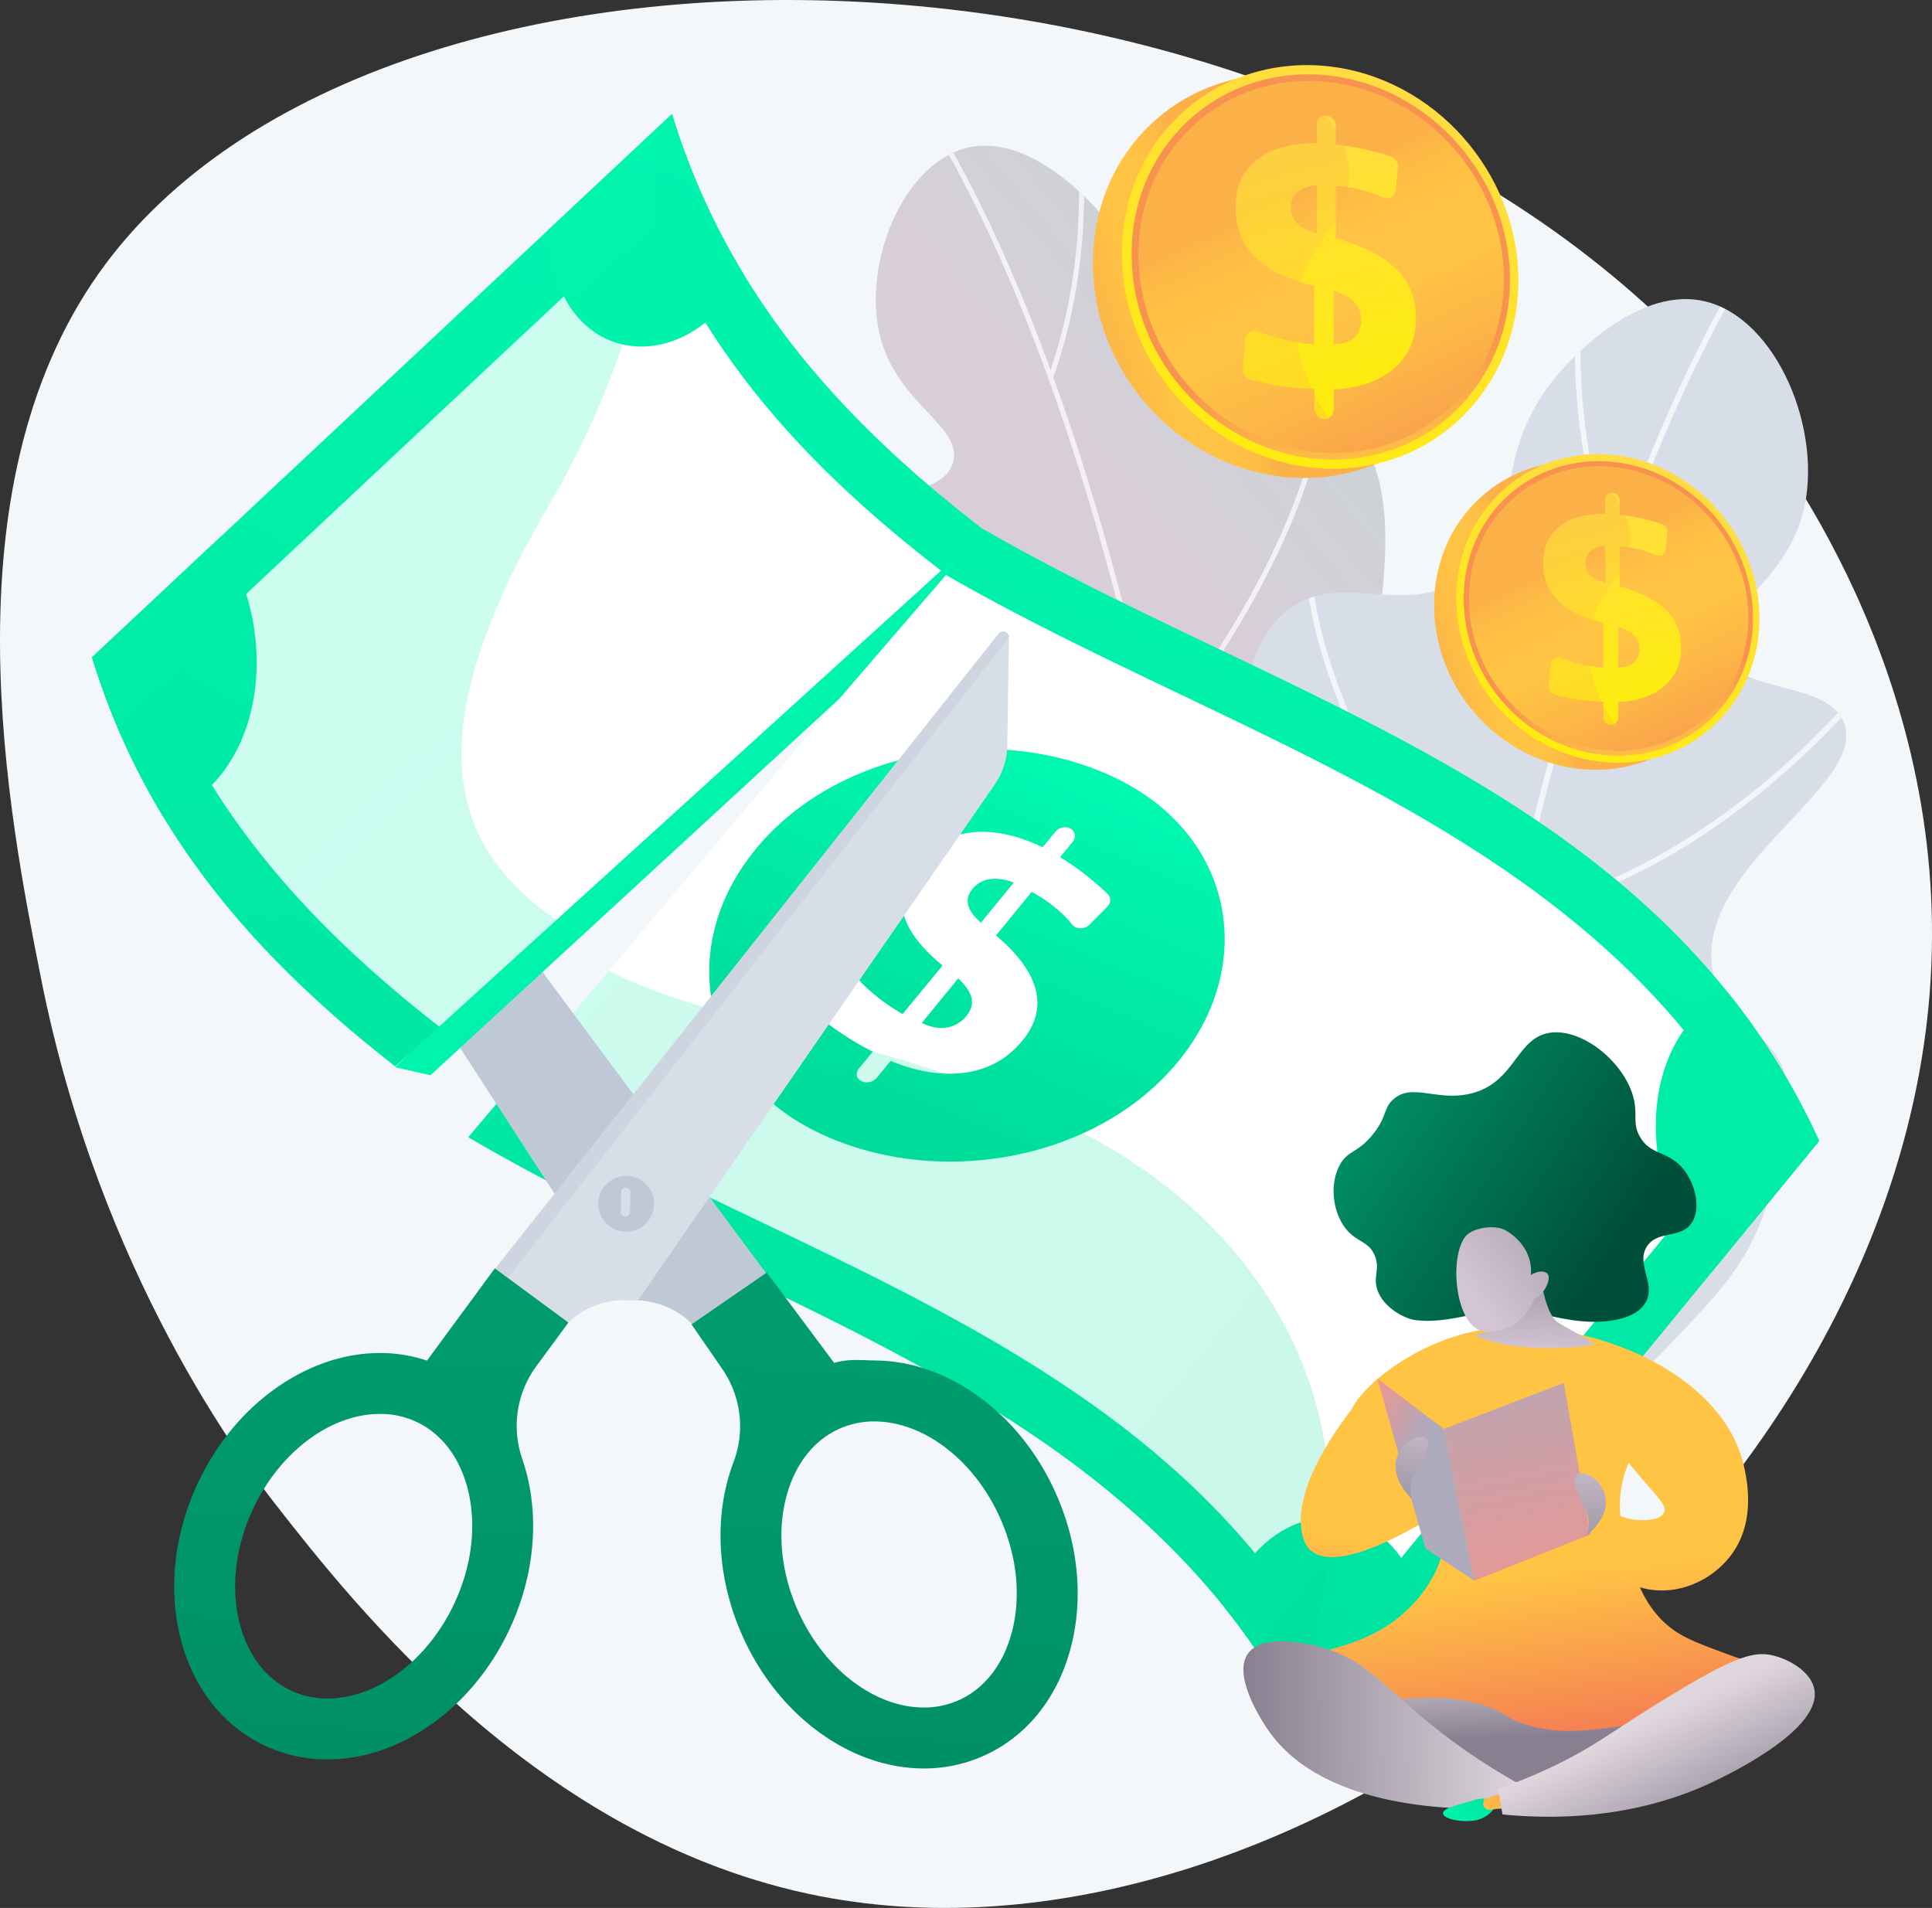 <svg xmlns="http://www.w3.org/2000/svg" xmlns:xlink="http://www.w3.org/1999/xlink" viewBox="0 0 2835.25 2800"><rect x="0" y="0" width="2835.25" height="2800" fill="#333333" stroke="none"/><defs><style>.cls-1{fill:url(#linear-gradient);}.cls-2{fill:#d8dee8;}.cls-3{fill:none;}.cls-4{isolation:isolate;}.cls-5{fill:#f4f7fa;}.cls-6{clip-path:url(#clip-path);}.cls-7{opacity:0.7;mix-blend-mode:soft-light;}.cls-8{fill:#fff;}.cls-9{clip-path:url(#clip-path-2);}.cls-10{clip-path:url(#clip-path-3);}.cls-11{fill:url(#linear-gradient-3);}.cls-12{fill:url(#linear-gradient-4);}.cls-13{fill:url(#linear-gradient-5);}.cls-14{fill:url(#linear-gradient-6);}.cls-15{fill:url(#linear-gradient-7);}.cls-16{fill:url(#linear-gradient-8);}.cls-17,.cls-30{opacity:0.2;}.cls-17,.cls-19,.cls-30,.cls-36,.cls-42,.cls-51{mix-blend-mode:multiply;}.cls-17{fill:url(#linear-gradient-9);}.cls-18,.cls-19{fill:#bfc8d6;}.cls-19{opacity:0.4;}.cls-20{fill:url(#linear-gradient-10);}.cls-21{fill:url(#linear-gradient-11);}.cls-22{fill:url(#linear-gradient-12);}.cls-23{clip-path:url(#clip-path-4);}.cls-24{fill:url(#linear-gradient-13);}.cls-25{fill:url(#linear-gradient-14);}.cls-26{fill:url(#linear-gradient-15);}.cls-27{fill:url(#linear-gradient-16);}.cls-28{fill:url(#linear-gradient-17);}.cls-29{fill:url(#linear-gradient-18);}.cls-30{fill:url(#linear-gradient-19);}.cls-31{fill:url(#linear-gradient-20);}.cls-32{fill:url(#linear-gradient-21);}.cls-33{fill:url(#linear-gradient-22);}.cls-34{fill:url(#linear-gradient-23);}.cls-35{fill:url(#linear-gradient-24);}.cls-36,.cls-42,.cls-51{opacity:0.3;}.cls-36{fill:url(#linear-gradient-25);}.cls-37{fill:url(#linear-gradient-26);}.cls-38{fill:url(#linear-gradient-27);}.cls-39{fill:url(#linear-gradient-28);}.cls-40{fill:url(#linear-gradient-29);}.cls-41{fill:url(#linear-gradient-30);}.cls-42{fill:url(#linear-gradient-31);}.cls-43{fill:url(#linear-gradient-32);}.cls-44{fill:url(#linear-gradient-33);}.cls-45{fill:url(#linear-gradient-34);}.cls-46{fill:url(#linear-gradient-35);}.cls-47{fill:url(#linear-gradient-36);}.cls-48{fill:url(#linear-gradient-37);}.cls-49{fill:url(#linear-gradient-38);}.cls-50{fill:url(#linear-gradient-39);}.cls-51{fill:url(#linear-gradient-40);}.cls-52{fill:url(#linear-gradient-41);}.cls-53{fill:url(#linear-gradient-42);}.cls-54{fill:url(#linear-gradient-43);}.cls-55{fill:url(#linear-gradient-44);}.cls-56{fill:url(#linear-gradient-45);}.cls-57{fill:url(#linear-gradient-46);}.cls-58{fill:url(#linear-gradient-47);}</style><linearGradient id="linear-gradient" x1="2209.14" y1="1344.73" x2="4373.05" y2="-469.46" gradientUnits="userSpaceOnUse"><stop offset="0" stop-color="#d8ced8"/><stop offset="1" stop-color="#71f6cf"/></linearGradient><clipPath id="clip-path" transform="translate(-434.84 -455)"><path class="cls-1" d="M2352,2198.66c208.25-105.33,282.88-391.95,206.39-485.38-39.78-48.59-104-24.81-138.25-80.83-38-62.08,22.08-122,39.57-272.63,9-77.85,25.43-219-47.89-282.27-72.71-62.73-161.15,13.71-243.11-49.45-77.51-59.73-27.88-150.77-116.85-257.7-8.28-9.95-102.75-120.73-196.82-98.75-95.57,22.34-157,173.82-127.53,280.79,26.76,97.18,120.65,129,106.06,181-16.07,57.27-135.36,37.33-157.52,94.57-32,82.74,193.82,184.77,176.23,321.15-10.34,80.19-93.08,80.86-128,178.41-45.1,125.9,37.34,279.36,117.57,362.66C1958.12,2211,2171.54,2290,2352,2198.66Z"/></clipPath><clipPath id="clip-path-2" transform="translate(-434.84 -455)"><path class="cls-2" d="M2397,2604.23c-233.22-115.3-319.32-434.06-235-539,43.86-54.57,115.67-28.71,153.3-91.52,41.69-69.58-25.86-135.72-46.89-303.51-10.87-86.69-30.57-243.9,50.52-315.16,80.42-70.66,179.79,13.66,270.51-57.59,85.79-67.37,29.55-168.36,127.64-288.47,9.13-11.17,113.31-135.63,218.41-112.08,106.77,23.93,176.76,192.18,145,311.72-28.84,108.6-133.19,145.08-116.4,202.87,18.5,63.67,151.28,40.23,176.57,103.82,36.55,91.91-214.19,208-193.2,359.8,12.35,89.29,126.65,96.71,109.71,211-27.32,184.19-64.07,228.35-152.66,322C2776.14,2543.86,2599.15,2704.18,2397,2604.23Z"/></clipPath><clipPath id="clip-path-3" transform="translate(-434.84 -455)"><rect class="cls-3" x="1428.13" y="1331.8" width="1465.42" height="1592.25" transform="translate(-859.17 2405.03) rotate(-49.8)"/></clipPath><linearGradient id="linear-gradient-3" x1="3842.21" y1="-890.4" x2="4788.58" y2="2252.59" gradientTransform="translate(-878.58 -1019.8) rotate(39.31)" gradientUnits="userSpaceOnUse"><stop offset="0" stop-color="#00f9b2"/><stop offset="1" stop-color="#00d797"/></linearGradient><linearGradient id="linear-gradient-4" x1="2700.99" y1="-642.24" x2="3832.36" y2="3115.17" xlink:href="#linear-gradient-3"/><linearGradient id="linear-gradient-5" x1="2360.38" y1="-806.94" x2="3551.21" y2="3147.94" xlink:href="#linear-gradient-3"/><linearGradient id="linear-gradient-6" x1="4532.45" y1="-1459.87" x2="5717.51" y2="2475.83" xlink:href="#linear-gradient-3"/><linearGradient id="linear-gradient-7" x1="4235.73" y1="-1481.61" x2="5373.18" y2="2296" xlink:href="#linear-gradient-3"/><linearGradient id="linear-gradient-8" x1="3843.02" y1="183.67" x2="4030.17" y2="805.24" xlink:href="#linear-gradient-3"/><linearGradient id="linear-gradient-9" x1="2796.45" y1="562.06" x2="5076.7" y2="562.06" xlink:href="#linear-gradient-3"/><linearGradient id="linear-gradient-10" x1="54.63" y1="63.73" x2="-95.37" y2="3747.92" gradientTransform="matrix(1, 0.02, -0.02, 1, 1687.83, 2384.11)" gradientUnits="userSpaceOnUse"><stop offset="0" stop-color="#009c6d"/><stop offset="1" stop-color="#004f38"/></linearGradient><linearGradient id="linear-gradient-11" x1="-698.48" y1="52.45" x2="-852.54" y2="3836.48" xlink:href="#linear-gradient-10"/><linearGradient id="linear-gradient-12" x1="678.36" y1="824.88" x2="2815.93" y2="3179.47" gradientTransform="matrix(1, 0, 0, 1, 0, 0)" xlink:href="#linear-gradient-3"/><clipPath id="clip-path-4" transform="translate(-434.84 -455)"><rect class="cls-3" x="523.26" y="889.04" width="1461.61" height="777.35" transform="translate(-533.3 1175.01) rotate(-42.25)"/></clipPath><linearGradient id="linear-gradient-13" x1="3852.16" y1="-923.02" x2="4798.59" y2="2220.16" gradientTransform="translate(-852.41 -1499.06) rotate(46.87)" xlink:href="#linear-gradient-3"/><linearGradient id="linear-gradient-14" x1="3007.06" y1="-764.03" x2="4138.51" y2="2993.65" gradientTransform="translate(-852.41 -1499.06) rotate(46.87)" xlink:href="#linear-gradient-3"/><linearGradient id="linear-gradient-15" x1="2666.44" y1="-928.72" x2="3857.35" y2="3026.41" gradientTransform="translate(-852.41 -1499.06) rotate(46.87)" xlink:href="#linear-gradient-3"/><linearGradient id="linear-gradient-16" x1="4838.65" y1="-1581.73" x2="6023.79" y2="2354.23" gradientTransform="translate(-852.41 -1499.06) rotate(46.87)" xlink:href="#linear-gradient-3"/><linearGradient id="linear-gradient-17" x1="4541.92" y1="-1603.48" x2="5679.45" y2="2174.39" gradientTransform="translate(-852.41 -1499.06) rotate(46.87)" xlink:href="#linear-gradient-3"/><linearGradient id="linear-gradient-18" x1="4149.17" y1="61.93" x2="4336.34" y2="683.54" gradientTransform="translate(-852.41 -1499.06) rotate(46.87)" xlink:href="#linear-gradient-3"/><linearGradient id="linear-gradient-19" x1="3102.54" y1="440.36" x2="5382.96" y2="440.36" gradientTransform="translate(-852.41 -1499.06) rotate(46.87)" xlink:href="#linear-gradient-3"/><linearGradient id="linear-gradient-20" x1="2229.95" y1="892.23" x2="1890.63" y2="1001.13" gradientUnits="userSpaceOnUse"><stop offset="0" stop-color="#fcb148"/><stop offset="0.05" stop-color="#fdba46"/><stop offset="0.14" stop-color="#ffc244"/><stop offset="0.32" stop-color="#ffc444"/><stop offset="0.48" stop-color="#fdb946"/><stop offset="0.78" stop-color="#f99c4d"/><stop offset="0.87" stop-color="#f8924f"/><stop offset="1" stop-color="#f8924f"/></linearGradient><linearGradient id="linear-gradient-21" x1="2504.45" y1="554.47" x2="2201.52" y2="1222.78" gradientUnits="userSpaceOnUse"><stop offset="0" stop-color="#ffdb44"/><stop offset="1" stop-color="#feef06"/></linearGradient><linearGradient id="linear-gradient-22" x1="2448.73" y1="1260.13" x2="2390.27" y2="940.82" xlink:href="#linear-gradient-20"/><linearGradient id="linear-gradient-23" x1="2324.8" y1="743.29" x2="2565.68" y2="1254.64" xlink:href="#linear-gradient-20"/><linearGradient id="linear-gradient-24" x1="2315.2" y1="633.25" x2="2436.33" y2="1087.21" xlink:href="#linear-gradient-21"/><linearGradient id="linear-gradient-25" x1="2253.93" y1="776.38" x2="2494.33" y2="1286.7" xlink:href="#linear-gradient-20"/><linearGradient id="linear-gradient-26" x1="2685.68" y1="1382.69" x2="2426.22" y2="1465.96" xlink:href="#linear-gradient-20"/><linearGradient id="linear-gradient-27" x1="2895.56" y1="1124.43" x2="2663.93" y2="1635.44" xlink:href="#linear-gradient-21"/><linearGradient id="linear-gradient-28" x1="2852.95" y1="1664" x2="2808.26" y2="1419.85" xlink:href="#linear-gradient-20"/><linearGradient id="linear-gradient-29" x1="2758.2" y1="1268.81" x2="2942.38" y2="1659.8" xlink:href="#linear-gradient-20"/><linearGradient id="linear-gradient-30" x1="2750.86" y1="1184.68" x2="2843.47" y2="1531.78" xlink:href="#linear-gradient-21"/><linearGradient id="linear-gradient-31" x1="2704.01" y1="1294.11" x2="2887.82" y2="1684.32" xlink:href="#linear-gradient-20"/><linearGradient id="linear-gradient-32" x1="-525.57" y1="2717.66" x2="-497.8" y2="2934.69" gradientTransform="matrix(-1, 0, 0, 1, 1932.39, 0)" gradientUnits="userSpaceOnUse"><stop offset="0" stop-color="#ffc444"/><stop offset="0.1" stop-color="#febc46"/><stop offset="1" stop-color="#f36f56"/></linearGradient><linearGradient id="linear-gradient-33" x1="-2311.71" y1="2744.39" x2="-2481.43" y2="3213.94" gradientTransform="matrix(-0.8, 0.6, 0.6, 0.8, -1104.67, 1196.06)" xlink:href="#linear-gradient-10"/><linearGradient id="linear-gradient-34" x1="-795.16" y1="2859.76" x2="-802.33" y2="3001.21" gradientTransform="matrix(-1, 0, 0, 1, 1497.55, -455)" gradientUnits="userSpaceOnUse"><stop offset="0" stop-color="#e0d7de"/><stop offset="1" stop-color="#888091"/></linearGradient><linearGradient id="linear-gradient-35" x1="3920.84" y1="2765.28" x2="3958.55" y2="3059.99" gradientTransform="translate(-1236.87)" gradientUnits="userSpaceOnUse"><stop offset="0" stop-color="#ffc444"/><stop offset="1" stop-color="#f36f56"/></linearGradient><linearGradient id="linear-gradient-36" x1="4118.39" y1="2745.84" x2="4156" y2="3039.8" gradientTransform="translate(-1236.87)" xlink:href="#linear-gradient-32"/><linearGradient id="linear-gradient-37" x1="-757.44" y1="2260.16" x2="-753.65" y2="2440.02" gradientTransform="matrix(-1, 0, 0, 1, 1932.39, 0)" gradientUnits="userSpaceOnUse"><stop offset="0" stop-color="#888091"/><stop offset="1" stop-color="#d3c5d3"/></linearGradient><linearGradient id="linear-gradient-38" x1="4202.34" y1="708.24" x2="4000.26" y2="958.7" gradientTransform="translate(-1077.09 501.83) rotate(13.27)" xlink:href="#linear-gradient-37"/><linearGradient id="linear-gradient-39" x1="-745.85" y1="2986.65" x2="-327.24" y2="2986.65" gradientTransform="matrix(-1, 0, 0, 1, 1932.39, 0)" xlink:href="#linear-gradient-34"/><linearGradient id="linear-gradient-40" x1="-745.85" y1="2987.62" x2="-327.24" y2="2987.62" gradientTransform="matrix(-1, 0, 0, 1, 1932.39, 0)" xlink:href="#linear-gradient-34"/><linearGradient id="linear-gradient-41" x1="-627.31" y1="3149.53" x2="-707.87" y2="3049.27" gradientTransform="matrix(-1, 0, 0, 1, 1932.39, 0)" xlink:href="#linear-gradient-3"/><linearGradient id="linear-gradient-42" x1="-676.77" y1="3125.72" x2="-787.78" y2="2986.07" gradientTransform="matrix(-1, 0, 0, 1, 1932.39, 0)" xlink:href="#linear-gradient-35"/><linearGradient id="linear-gradient-43" x1="-915.76" y1="2981.97" x2="-1007.99" y2="3173.82" gradientTransform="matrix(-1, 0, 0, 1, 1932.39, 0)" xlink:href="#linear-gradient-34"/><linearGradient id="linear-gradient-44" x1="-797.16" y1="2966.66" x2="-676.82" y2="2352.64" gradientTransform="matrix(-1, 0, 0, 1, 1497.55, -455)" gradientUnits="userSpaceOnUse"><stop offset="0" stop-color="#ff9085"/><stop offset="1" stop-color="#adaabc"/></linearGradient><linearGradient id="linear-gradient-45" x1="-456.68" y1="2545.72" x2="-565.99" y2="2609.66" xlink:href="#linear-gradient-44"/><linearGradient id="linear-gradient-46" x1="3716.65" y1="2726.67" x2="3759.39" y2="2508.55" gradientTransform="translate(-1236.87)" xlink:href="#linear-gradient-37"/><linearGradient id="linear-gradient-47" x1="5352.54" y1="4514.12" x2="5395.29" y2="4295.97" gradientTransform="matrix(-1, -0.09, -0.09, 1, 8515.06, -1239.32)" xlink:href="#linear-gradient-37"/></defs><title>red</title><g class="cls-4"><g id="Illustration"><path class="cls-5" d="M2987.83,1047.81c-592.45-732.66-1995-773.61-2407.46-192.5-227.24,320.19-132.28,798.82-85.43,1035C581.16,2324.88,793.77,2604.66,840.2,2664c112.65,144,386.27,493.79,798,573.74C2341.6,3374.36,3219.33,2678.78,3268,1894,3296,1441.57,3039.05,1111.15,2987.83,1047.81Z" transform="translate(-434.84 -455)"/><path class="cls-1" d="M2352,2198.66c208.25-105.33,282.88-391.95,206.39-485.38-39.78-48.59-104-24.81-138.25-80.83-38-62.08,22.08-122,39.57-272.63,9-77.85,25.43-219-47.89-282.27-72.71-62.73-161.15,13.71-243.11-49.45-77.51-59.73-27.88-150.77-116.85-257.7-8.28-9.95-102.75-120.73-196.82-98.75-95.57,22.34-157,173.82-127.53,280.79,26.76,97.18,120.65,129,106.06,181-16.07,57.27-135.36,37.33-157.52,94.57-32,82.74,193.82,184.77,176.23,321.15-10.34,80.19-93.08,80.86-128,178.41-45.1,125.9,37.34,279.36,117.57,362.66C1958.12,2211,2171.54,2290,2352,2198.66Z" transform="translate(-434.84 -455)"/><g class="cls-6"><g class="cls-7"><path class="cls-8" d="M2235.82,2309.17l7.37-.66c-25.45-285.29-65.44-552.74-118.88-794.94-42.75-193.8-94.16-372-152.8-529.54C1871.59,715.5,1784,598.24,1783.15,597.09l-5.89,4.46c.86,1.15,87.94,117.85,187.5,385.56C2056.66,1234.22,2178.29,1664.17,2235.82,2309.17Z" transform="translate(-434.84 -455)"/><path class="cls-8" d="M1980.18,1010.11c76.69-216.06,33.43-409.51,33-411.44l-7.21,1.67c.44,1.9,43.19,193.36-32.75,407.3Z" transform="translate(-434.84 -455)"/><path class="cls-8" d="M2132.67,1548.14c152.62-197.69,211.93-345.88,234.8-435.39,24.92-97.49,13.63-147.43,13.14-149.5l-7.2,1.7c.11.49,11.36,50.77-13.31,146.77-22.79,88.7-81.76,235.64-233.28,431.9Z" transform="translate(-434.84 -455)"/><path class="cls-8" d="M2215.92,2066.94c337.68-276.8,389.6-529,390.09-531.47l-7.27-1.4c-.12.63-13.77,66-70.71,165.46-50.13,87.63-145.79,221.51-316.79,361.69Z" transform="translate(-434.84 -455)"/><path class="cls-8" d="M2036.36,1459.83a677.42,677.42,0,0,0,75.22,21.08l1.58-7.22c-169.31-36.93-303.68-137.77-386.57-215.86-89.86-84.66-140.21-161.46-140.7-162.22l-6.21,4c.51.77,51.34,78.31,141.84,163.57C1792.43,1330,1900.73,1413.34,2036.36,1459.83Z" transform="translate(-434.84 -455)"/><path class="cls-8" d="M2159.31,1959.74q19.62,6.73,40.26,12.22l1.9-7.15c-174.66-46.23-292.58-164.64-360.75-255.83-73.92-98.88-106.86-187.84-107.19-188.73l-7,2.54c.33.9,33.65,90.87,108.21,190.62C1898.3,1798.36,2004.6,1906.71,2159.31,1959.74Z" transform="translate(-434.84 -455)"/></g></g><path class="cls-2" d="M2397,2604.23c-233.22-115.3-319.32-434.06-235-539,43.86-54.57,115.67-28.71,153.3-91.52,41.69-69.58-25.86-135.72-46.89-303.51-10.87-86.69-30.57-243.9,50.52-315.16,80.42-70.66,179.79,13.66,270.51-57.59,85.79-67.37,29.55-168.36,127.64-288.47,9.13-11.17,113.31-135.63,218.41-112.08,106.77,23.93,176.76,192.18,145,311.72-28.84,108.6-133.19,145.08-116.4,202.87,18.5,63.67,151.28,40.23,176.57,103.82,36.55,91.91-214.19,208-193.2,359.8,12.35,89.29,126.65,96.71,109.71,211-27.32,184.19-64.07,228.35-152.66,322C2776.14,2543.86,2599.15,2704.18,2397,2604.23Z" transform="translate(-434.84 -455)"/><g class="cls-9"><g class="cls-7"><path class="cls-8" d="M2527.68,2726.24l-8.22-.66c25.47-318.29,67.34-616.84,124.44-887.38,45.7-216.48,101.2-415.62,165-591.88,108.66-300.36,205.08-432,206-433.26l6.62,4.92c-1,1.29-96.84,132.26-205.11,431.71C2716.47,1526.09,2585.26,2006.63,2527.68,2726.24Z" transform="translate(-434.84 -455)"/><path class="cls-8" d="M2799.46,1275.49c-87.69-240.07-41.43-456.17-41-458.33l8.05,1.79c-.47,2.13-46.17,216,40.65,453.71Z" transform="translate(-434.84 -455)"/><path class="cls-8" d="M2634.93,1876.82c-172.14-218.83-239.76-383.42-266.17-483-28.77-108.42-16.69-164.21-16.16-166.53l8,1.82c-.12.56-12.15,56.72,16.32,163.49,26.32,98.65,93.55,261.84,264.46,479.09Z" transform="translate(-434.84 -455)"/><path class="cls-8" d="M2547.4,2456c-379.24-305.14-439.69-585.7-440.25-588.5l8.08-1.64c.14.71,16,73.38,80.51,183.74,56.78,97.17,164.77,245.44,356.83,400Z" transform="translate(-434.84 -455)"/><path class="cls-8" d="M2741.4,1777.4a753.94,753.94,0,0,1-83.64,24.26l-1.83-8c188.37-42.89,337.13-156.67,428.74-244.56,99.31-95.29,154.66-181.41,155.2-182.27l7,4.43c-.55.87-56.43,87.83-156.45,183.79C3012,1630.2,2892.12,1724.19,2741.4,1777.4Z" transform="translate(-434.84 -455)"/><path class="cls-8" d="M2609.43,2335.94q-21.81,7.7-44.77,14l-2.18-7.95C2756.71,2288.7,2887,2155.5,2962,2053.15c81.4-111,117.22-210.49,117.57-211.48l7.77,2.76c-.36,1-36.58,101.65-118.69,213.6C2898.75,2153.38,2781.35,2275.24,2609.43,2335.94Z" transform="translate(-434.84 -455)"/></g></g><g class="cls-10"><path class="cls-11" d="M1827.42,1201.54a391.38,391.38,0,0,1-28.73,51.38,1093.72,1093.72,0,0,1-117.56,147.18q-8.73,9.15-17.86,17.78a230.61,230.61,0,0,1,29.65,23.1c32.87,30.17,52.33,82.51,52.33,126.33a134.51,134.51,0,0,1-15.39,68.84,132.9,132.9,0,0,1-30.94,51.57c-15.21,22.46-29.26,45.69-44.44,68.18-27.93,41.37-59.43,81.1-94.2,117-51.85,53.51-111.29,98.75-168.46,146.27a178.53,178.53,0,0,1-78.84,46l-47.5,6.38c-42.67,1.92-83-16.58-115.44-43-25.71,23.41-55.21,44.36-86.91,59.48,455.68,288.25,1054.9,401.25,1302.46,943.63l738.92-902.24C2861.51,1597,2279.73,1478.33,1827.42,1201.54Z" transform="translate(-434.84 -455)"/><path class="cls-8" d="M2377.43,2880.17C2004.6,2227.1,1072.41,2257,699.58,1604l628.9-767.91c372.84,653.06,1305,623.14,1677.86,1276.2Z" transform="translate(-434.84 -455)"/><path class="cls-12" d="M1438.11,971.28c-2.77,3.38-5.39,6.35-8.31,9.42-.26.27-.49.52-.75.78-33.33,35-75.64,51.63-116.22,47.82-35.47-3.27-69.46-22.29-94.66-58.57a186,186,0,0,1-10.38-17c-12.39-22.71-20.68-48.79-25.28-76.46q78.9-96.36,157.81-192.7a1029.63,1029.63,0,0,0,134.46,218.37C1468.1,926.27,1454.71,951,1438.11,971.28Z" transform="translate(-434.84 -455)"/><path class="cls-13" d="M794.54,1757.1c-17.28,21.11-36.33,35.22-59.49,47.06A1029.49,1029.49,0,0,1,601.4,1586.81l161.48-197.17c14.91,15.09,28.91,34.22,41.29,56.91q4.92,9,9.27,18.38c43.28,93,43.91,207.27-12.43,283.82-.2.29-.43.58-.66.9C798.52,1752.16,796.47,1754.75,794.54,1757.1Z" transform="translate(-434.84 -455)"/><path class="cls-14" d="M3104.51,2129.4l-157.82,192.69c-14.9-15.09-28.9-34.21-41.28-56.91-3.28-6-6.37-12.15-9.27-18.37-42.83-92-44.12-204.64,10.49-281.18,2.52-3.58,4.72-6.5,7.49-9.88,16.59-20.26,36.94-36.69,55.92-44.72A1029.66,1029.66,0,0,1,3104.51,2129.4Z" transform="translate(-434.84 -455)"/><path class="cls-15" d="M2527.07,2834.47l-161.48,197.17a1029.49,1029.49,0,0,0-133.65-217.35c9.85-28.45,21.31-51.6,38.61-72.71,1.93-2.35,4.06-4.86,6.11-7.1.26-.27.49-.56.73-.81,31.14-34.13,70.64-51.81,109.4-51.37,38.93.47,76.93,19.42,104.39,59a184.23,184.23,0,0,1,10.5,16.87C2514.06,2780.84,2522.47,2806.8,2527.07,2834.47Z" transform="translate(-434.84 -455)"/><path class="cls-16" d="M2163.83,2012.88c-117.95,144-349.64,187.68-524.48,106s-214.44-272.52-95.44-417.84c118-144,349.64-187.67,524.49-106S2282.84,1867.57,2163.83,2012.88Z" transform="translate(-434.84 -455)"/><path class="cls-8" d="M1955.11,1909c-6.06-25.2-23.35-51.2-58.66-81.17l52.46-64,4.39,2.47a212.68,212.68,0,0,1,38,27.53,180.23,180.23,0,0,1,17.2,18.18c5.77,7.1,18.2,7,25.18,0l26.3-26.43c5.48-5.54,5.6-13.47.35-18.57-8.72-8.58-18.51-17-28.11-24.74a389.74,389.74,0,0,0-41.66-29.29q9.17-11.19,18.34-22.39c5.35-6.53,4.46-15.06-2.79-19.36s-16.94-2.24-22.32,4.35L1965,1698.42c-37.65-18-72.83-25.4-104.59-21.74q-48,5.57-79.13,43.58-30.15,36.79-20.88,74.42,9.21,37.39,57.69,77.26-29.3,35.57-58.6,71.14a284.07,284.07,0,0,1-44.6-31.12,257.1,257.1,0,0,1-24.36-23.79c-6.48-7.21-19.53-7.25-26.74.14l-33.39,34.19c-5.55,5.69-5.33,13.63.28,18.75a324.89,324.89,0,0,0,30.1,24.13,444.06,444.06,0,0,0,48.37,29.62l6.44,3.39-20,24.36c-5.39,6.58-4.56,15,3.21,18.72l.24.12a19,19,0,0,0,22.63-5l20.22-24.69c28,11.51,54.69,17.83,79.62,18.67a163.08,163.08,0,0,0,31.78-1.72c33.72-5.28,60.74-20.8,81.76-46.47C1954.57,1958.64,1961.11,1934.11,1955.11,1909Zm-114-18.15c10.44,10.09,17.78,20.14,19.58,29s-.66,17.61-7.72,26.23a45.93,45.93,0,0,1-28.72,16.88c-11.24,1.85-23.23-.27-36.66-6.71Zm14.57-107.77c-2-8.06.13-15.93,6.36-23.54a39.65,39.65,0,0,1,25.78-14.43c10.6-1.56,23.4.76,34.76,5.16l-48.17,58.81C1863.47,1799.59,1857.7,1791.16,1855.67,1783.08Z" transform="translate(-434.84 -455)"/><path class="cls-17" d="M2368,3028.71l-2.4,2.93C2014,2261.31,953,2357.14,601.4,1586.81l723.3-883.16a1124.83,1124.83,0,0,1,7.14,138.24,1052.46,1052.46,0,0,1-19,187.41c-14.48,75.45-38.46,158-76.57,249.61-189,452.41-27,581.2,245.79,657.9,72.32,21.08,151.9,39.19,232.82,61.22,35.59,9.71,71.46,20.58,107.09,32.7,69.75,23.8,138.59,52.52,202.56,87.31,218.74,113.72,367.47,314.67,362.27,564.26a701.55,701.55,0,0,1-15.38,139.17,361.58,361.58,0,0,0-5.85,38.44C2360.58,2908.52,2363,2965,2368,3028.71Z" transform="translate(-434.84 -455)"/></g><path class="cls-18" d="M1575.55,2345.57l-22.4,18.1L1472,2429.24c-25.16-51.2-70.51-63.51-98.26-66a118.59,118.59,0,0,0-23.72.05l-110.73-171.07L849.75,1590.45a103.18,103.18,0,0,1-16.23-57.83l2.4-158.47a8.15,8.15,0,0,1,14.83-5Z" transform="translate(-434.84 -455)"/><path class="cls-19" d="M1553.15,2363.67,1472,2429.24c-25.16-51.2-70.51-63.51-98.26-66l-134.45-171L849.75,1590.45a103.18,103.18,0,0,1-16.23-57.83l1.77-116.76c21.21,76.82,68.51,217.77,137,250.92,95.43,46.15,192.54,134.81,232.59,291.91s137.34,221.17,246.79,305.55C1504.61,2305,1535.41,2339.21,1553.15,2363.67Z" transform="translate(-434.84 -455)"/><path class="cls-20" d="M1986.37,2651.25c-24.88-57.9-63-107.38-110.25-143.09-47.83-36.16-101.38-55.71-154.86-56.52-22.64-.34-41.12-2.87-62.25,3.53l-98.93-132.69-110.41,76.14,45.16,65.48a148.11,148.11,0,0,1,16.6,136.31q-4.86,12.81-8.57,26.5c-19.14,70.7-12.27,150.17,19.35,223.76,24.87,57.9,63,107.38,110.24,143.1,47.83,36.16,101.39,55.7,154.87,56.51a213.53,213.53,0,0,0,88.15-17.26c63.83-27.43,110.08-83.54,130.24-158C2024.86,2804.31,2018,2724.84,1986.37,2651.25Zm-67,200.4c-12.88,47.56-41,82.8-79.23,99.21a124.86,124.86,0,0,1-51.51,10c-73.32-1.11-147.39-59.59-184.31-145.5-23.69-55.15-29.09-113.78-15.19-165.1,12.88-47.57,41-82.8,79.23-99.22a124.65,124.65,0,0,1,51.5-10c73.33,1.11,147.4,59.58,184.31,145.5C1927.91,2741.69,1933.3,2800.32,1919.41,2851.65Z" transform="translate(-434.84 -455)"/><path class="cls-2" d="M1915.46,1390.51l-2.4,158.46a103.37,103.37,0,0,1-18.37,57.31l-523.8,757.33s-83.63-13.9-123.9,62.22l-84.53-72.64-17.78-15.29,755.51-952.83a8.55,8.55,0,0,1,15.27,5.44Z" transform="translate(-434.84 -455)"/><path class="cls-19" d="M1915.46,1390.51l-753,962.68-17.78-15.29,755.51-952.83a8.55,8.55,0,0,1,15.27,5.44Z" transform="translate(-434.84 -455)"/><path class="cls-21" d="M1061.44,2451.77a215.08,215.08,0,0,0-65.5-11.12c-53.49-.81-107.61,17.1-156.51,51.8-48.31,34.27-87.91,82.57-114.53,139.69-33.83,72.6-43.11,151.82-26.11,223.07,17.89,75.05,62.42,132.54,125.39,161.88A213.61,213.61,0,0,0,911.77,3037c53.48.81,107.6-17.1,156.51-51.8,48.3-34.27,87.91-82.57,114.52-139.69,33.84-72.6,43.11-151.82,26.12-223.08q-3.29-13.77-7.76-26.74A147.86,147.86,0,0,1,1221.89,2460l47.12-64.08L1161,2316.43Zm40.32,356c-39.5,84.76-115.31,141-188.64,139.85A124.58,124.58,0,0,1,862,2936c-37.7-17.56-64.76-53.64-76.19-101.57-12.34-51.72-5.17-110.16,20.19-164.56,39.5-84.76,115.3-141,188.63-139.85a124.66,124.66,0,0,1,51.18,11.57c37.7,17.56,64.75,53.64,76.18,101.57C1134.28,2694.92,1127.11,2753.36,1101.76,2807.76Z" transform="translate(-434.84 -455)"/><circle class="cls-18" cx="1353.66" cy="2221.76" r="40.98" transform="translate(-1263.08 349.74) rotate(-25.65)"/><path class="cls-2" d="M1359.44,2233.77a6.71,6.71,0,0,1-6.81,6.61h0a6.71,6.71,0,0,1-6.6-6.81l.44-29.05a6.71,6.71,0,0,1,6.81-6.61h0a6.71,6.71,0,0,1,6.6,6.81Z" transform="translate(-434.84 -455)"/><polygon class="cls-22" points="579.84 1566.23 631.72 1577.98 1231.6 1025.57 1426.61 799.23 1382.21 777.87 579.84 1566.23"/><g class="cls-23"><path class="cls-24" d="M2979.87,2286.61l-851.15,797.24C1881.47,2274,817.11,2229.45,569.86,1419.57L1421,622.34C1668.26,1432.21,2732.62,1476.74,2979.87,2286.61Z" transform="translate(-434.84 -455)"/><path class="cls-8" d="M2160.38,2935.25C1876.66,2238.83,948.64,2145.9,664.92,1449.48l724.43-678.54c283.72,696.42,1211.74,789.35,1495.46,1485.77Z" transform="translate(-434.84 -455)"/><path class="cls-25" d="M1480.25,919.41c-3.19,3-6.19,5.59-9.48,8.25l-.85.68c-37.65,30.35-81.77,41.23-121.5,32.12-34.73-7.91-65.93-31.24-86.13-70.51a185.3,185.3,0,0,1-8.06-18.23c-9.29-24.13-14.09-51.08-15-79.12L1421,622.34a1029.06,1029.06,0,0,0,104.58,234.15C1515.9,878.73,1499.37,901.51,1480.25,919.41Z" transform="translate(-434.84 -455)"/><path class="cls-26" d="M738.92,1613.78c-19.9,18.65-40.64,30.13-65.16,38.83a1029.34,1029.34,0,0,1-103.9-233l186-174.22c12.79,16.91,24.15,37.72,33.44,61.85q3.69,9.57,6.77,19.43c30.68,97.86,16.27,211.24-49.65,279.72-.23.26-.5.52-.77.8C743.52,1609.4,741.14,1611.7,738.92,1613.78Z" transform="translate(-434.84 -455)"/><path class="cls-27" d="M2979.87,2286.61l-181.78,170.27c-12.79-16.92-24.16-37.72-33.45-61.85q-3.67-9.57-6.77-19.43c-30.35-96.86-16.83-208.66,47.38-277.36,3-3.22,5.53-5.82,8.72-8.8,19.11-17.9,41.45-31.52,61.32-37A1029.06,1029.06,0,0,1,2979.87,2286.61Z" transform="translate(-434.84 -455)"/><path class="cls-28" d="M2314.73,2909.63l-186,174.22a1029.34,1029.34,0,0,0-103.9-233c13.5-26.91,27.91-48.35,47.83-67,2.22-2.07,4.66-4.28,7-6.23.29-.23.56-.49.83-.7,35.36-29.74,76.84-42.07,115.21-36.54,38.53,5.59,73.71,29.37,95.73,72.19a183.2,183.2,0,0,1,8.19,18.1C2308.88,2854.75,2313.81,2881.59,2314.73,2909.63Z" transform="translate(-434.84 -455)"/><path class="cls-29" d="M2062.69,2047.4c-135.87,127.26-371.29,140.07-533.88,36.16s-176.74-298.36-39.66-426.76c135.87-127.25,371.29-140.06,533.88-36.15S2199.77,1919,2062.69,2047.4Z" transform="translate(-434.84 -455)"/><path class="cls-8" d="M1869.44,1917c-2.7-25.78-16.42-53.83-47.48-88.18q30.22-28.29,60.43-56.6l4,3a212.67,212.67,0,0,1,34,32.28,178.31,178.31,0,0,1,14.66,20.29c4.8,7.8,17.13,9.36,25,3.34l29.55-22.75c6.16-4.77,7.32-12.61,2.79-18.36-7.52-9.65-16.11-19.29-24.61-28.22a390.24,390.24,0,0,0-37.45-34.51l21.12-19.79c6.17-5.77,6.4-14.34-.21-19.56s-16.5-4.44-22.71,1.38l-21.56,20.2c-35-22.77-68.85-34.75-100.82-35.3q-48.3-.8-84.17,32.79-34.73,32.51-30.49,71c2.81,25.52,18.55,53.65,47,84.17l-67.45,62.83a284.29,284.29,0,0,1-40.13-36.72,257.24,257.24,0,0,1-21-26.79c-5.48-8-18.41-9.75-26.53-3.38l-37.59,29.5c-6.26,4.91-7.08,12.82-2.19,18.63a324.78,324.78,0,0,0,26.66,27.88,444.26,444.26,0,0,0,44.06,35.73l5.93,4.2-23,21.52c-6.21,5.82-6.49,14.28.73,19l.22.14a19,19,0,0,0,23.09-2l23.29-21.82c26.22,15.1,51.87,24.87,76.47,29a164,164,0,0,0,31.73,2.47c34.13-.8,63-12.64,87.17-35.31C1862.38,1966.11,1872.09,1942.66,1869.44,1917Zm-110.63-33c9,11.38,15,22.31,15.6,31.28s-3,17.37-11.1,25a46,46,0,0,1-30.69,13c-11.39.36-23-3.32-35.46-11.47Zm28.61-104.91c-.92-8.26,2.23-15.78,9.4-22.5a39.61,39.61,0,0,1,27.45-10.92c10.72-.15,23.1,3.83,33.79,9.69l-55.49,52C1793,1796.47,1788.37,1787.35,1787.42,1779.08Z" transform="translate(-434.84 -455)"/><path class="cls-30" d="M2131.49,3081.26l-2.77,2.59C1881.47,2274,817.11,2229.45,569.86,1419.57L1403,639.19a1124.93,1124.93,0,0,1-11.1,138,1052.43,1052.43,0,0,1-43.49,183.28c-24.27,72.89-58.9,151.6-108.73,237.36-246.84,423.63-103.2,572.61,157.14,684.52,68.92,30.4,145.43,58.82,222.75,91.3,34,14.31,68.13,29.8,101.86,46.5,66,32.77,130.47,70.29,189.32,113.19,201.88,141.5,322.89,360.26,284.92,607a702,702,0,0,1-33.55,135.94,365.18,365.18,0,0,0-10.86,37.33C2139.94,2961.14,2134.87,3017.42,2131.49,3081.26Z" transform="translate(-434.84 -455)"/></g><path class="cls-31" d="M2620.59,879.92c0,157.41-123.09,281.25-280.41,276.41-163.73-5-301.43-146.43-301.43-315.64s137.7-292.05,301.43-275C2497.5,582.07,2620.59,722.5,2620.59,879.92Z" transform="translate(-434.84 -455)"/><path class="cls-32" d="M2663.1,866.34c0,157.42-123.09,281.25-280.41,276.42-163.73-5-301.43-146.43-301.43-315.64s137.7-292,301.43-275C2540,568.5,2663.1,708.93,2663.1,866.34Z" transform="translate(-434.84 -455)"/><path class="cls-33" d="M2650.75,865.51c0,150.49-117.77,268.67-268.06,263.8-156.13-5.06-287.21-140-287.21-301.23s131.08-278.51,287.21-262.51C2533,581,2650.75,715,2650.75,865.51Z" transform="translate(-434.84 -455)"/><path class="cls-34" d="M2641.91,864.92c0,145.52-114,259.66-259.22,254.78-150.7-5.06-277.08-135.4-277.08-290.94S2232,559.92,2382.69,575.18C2528,589.89,2641.91,719.4,2641.91,864.92Z" transform="translate(-434.84 -455)"/><path class="cls-35" d="M2381.2,624.69h0a15.84,15.84,0,0,1,14,15.54V667a393.42,393.42,0,0,1,46.43,8.06q17.15,4,34.06,9.59a15.67,15.67,0,0,1,10.67,16.08l-3.29,33.59a12.59,12.59,0,0,1-18,10.45,193.94,193.94,0,0,0-22.85-8.51,206.84,206.84,0,0,0-43.09-8l-3.95-.33v76.73c40.32,11.28,69.93,26.46,89.07,45.55s28.54,42.68,28.54,71.1q0,46.11-31.56,73.92-31.77,28-89.27,31.43v29.57a13.45,13.45,0,0,1-14,13.66h-.25a14.87,14.87,0,0,1-14.05-14.83v-29.17l-6.23-.29a408.42,408.42,0,0,1-51.72-5.51,335,335,0,0,1-35.73-8.22,15.41,15.41,0,0,1-11.22-15.92l3.88-43.19c.83-9.34,10.21-14.77,19.09-11.27a279.4,279.4,0,0,0,31.43,10.32,276.13,276.13,0,0,0,50.25,8.4l.25-85.36q-58.07-14.36-86.73-42.55t-28.72-72.41q0-45.6,31.14-70.34c20.63-16.38,50-24.53,87.79-24.51v-27.4A12.65,12.65,0,0,1,2381.2,624.69Zm-14,102.42q-17.94,1.3-28,9.86t-10,23q0,13.69,9.29,22.89t28.71,14.65ZM2392,881.66v78.28q19.52,0,29.94-9.31t10.42-26.35q0-15.53-9.68-25.76T2392,881.66Z" transform="translate(-434.84 -455)"/><path class="cls-36" d="M2335.78,900.55c8.76-86.5,88.25-123.12,77.88-202.69-6.39-49-43.56-90.37-85-122.64-125.77,13.19-223,117.33-223,253.54,0,155.54,126.38,285.88,277.08,290.94a261.9,261.9,0,0,0,42.82-2.09C2365.66,1058.05,2328.25,974.87,2335.78,900.55Z" transform="translate(-434.84 -455)"/><path class="cls-37" d="M2984.37,1373.28c0,120.37-94.12,215-214.42,211.36-125.19-3.85-230.48-112-230.48-241.35S2644.76,1120,2770,1133C2890.25,1145.54,2984.37,1252.91,2984.37,1373.28Z" transform="translate(-434.84 -455)"/><path class="cls-38" d="M3016.87,1362.9c0,120.37-94.12,215-214.41,211.36-125.19-3.85-230.48-112-230.48-241.35s105.29-223.31,230.48-210.27C2922.75,1135.16,3016.87,1242.54,3016.87,1362.9Z" transform="translate(-434.84 -455)"/><path class="cls-39" d="M3007.43,1362.26c0,115.07-90,205.43-205,201.71-119.38-3.86-219.61-107-219.61-230.33s100.23-213,219.61-200.72C2917.38,1144.7,3007.43,1247.2,3007.43,1362.26Z" transform="translate(-434.84 -455)"/><path class="cls-40" d="M3000.67,1361.81c0,111.27-87.14,198.54-198.21,194.81-115.23-3.87-211.86-103.52-211.86-222.46s96.63-205.56,211.86-193.89C2913.53,1151.52,3000.67,1250.54,3000.67,1361.81Z" transform="translate(-434.84 -455)"/><path class="cls-41" d="M2801.32,1178.12h0A12.12,12.12,0,0,1,2812,1190v20.48a302.52,302.52,0,0,1,35.5,6.16q13.11,3.09,26,7.34a12,12,0,0,1,8.16,12.29l-2.51,25.69a9.63,9.63,0,0,1-13.75,8,149.46,149.46,0,0,0-17.47-6.51,159,159,0,0,0-32.95-6.16l-3-.24v58.67c30.83,8.62,53.47,20.23,68.11,34.82s21.81,32.63,21.81,54.37q0,35.25-24.12,56.52c-16.2,14.27-38.9,22.29-68.26,24v22.61a10.29,10.29,0,0,1-10.7,10.45h-.19a11.36,11.36,0,0,1-10.74-11.34v-22.3l-4.77-.22a313,313,0,0,1-39.54-4.21,258.54,258.54,0,0,1-27.33-6.29,11.78,11.78,0,0,1-8.57-12.17l3-33c.64-7.14,7.81-11.3,14.6-8.62a214.81,214.81,0,0,0,24,7.89,211,211,0,0,0,38.43,6.42l.19-65.26q-44.4-11-66.32-32.54t-22-55.37q0-34.87,23.81-53.78t67.13-18.75V1188A9.68,9.68,0,0,1,2801.32,1178.12Zm-10.73,78.32q-13.73,1-21.38,7.54t-7.68,17.61a23.63,23.63,0,0,0,7.1,17.5q7.08,7,22,11.2Zm19,118.18v59.84q14.91,0,22.89-7.11t8-20.15q0-11.87-7.41-19.69T2809.56,1374.62Z" transform="translate(-434.84 -455)"/><path class="cls-42" d="M2766.59,1389.06c6.7-66.14,67.48-94.14,59.55-155-4.89-37.5-33.31-69.1-65-93.78C2665,1150.39,2590.6,1230,2590.6,1334.16c0,118.94,96.63,218.6,211.86,222.46a199.83,199.83,0,0,0,32.74-1.59C2789.44,1509.49,2760.84,1445.88,2766.59,1389.06Z" transform="translate(-434.84 -455)"/><path class="cls-43" d="M2456,2478.2s-135.34,142.73-108.83,233.39S2586,2648.75,2586,2648.75Z" transform="translate(-434.84 -455)"/><path class="cls-44" d="M2509.46,2391.91c-11-1.69-44.59-16.51-53.58-44.73-6.13-19.24,4.54-29.72-3.47-49.35-9.1-22.3-27.14-19.24-43.56-40.84-19.15-25.18-22.63-66.19-7.56-93,12.14-21.58,26.46-16.37,49.31-45.54,20.2-25.79,14.1-36.35,28.3-49.52,27.65-25.62,63.52,2.57,112.94-8.74,68.66-15.71,67.32-85.65,121.43-90,49.74-4,111.06,50.29,120.17,102.37,3.64,20.86-2.26,32,7.74,50.25,15.37,28.11,42.67,20.7,64.68,48.65,16.64,21.14,25.52,56.51,12,77.59-15.81,24.69-50.1,10.73-66,35-17.16,26.12,14.13,55.22-2.3,82.76-15.51,26-59.6,29.07-85.13,27.8-30.76-1.54-60.62-10.46-91-15.41C2617,2370,2564.83,2400.42,2509.46,2391.91Z" transform="translate(-434.84 -455)"/><polygon class="cls-45" points="2300.26 2513.33 1966.15 2429.76 1949.44 2510.93 2255.31 2652.1 2497.5 2592.28 2643.6 2448.83 2300.26 2513.33"/><path class="cls-46" d="M2415.74,2543.31c-11.2-27.23,65.62-101.83,161.94-129.42,69.91-20,129.18-8.85,160-3.4,100,17.65,162.31,67.65,185.75,88.67-19.2,10.41-72.17,42.19-98.41,102.47-25.37,58.28-7.24,111.83,2.21,142.94,8.22,27.09,20.73,68.28,57.7,98.08,19.53,15.73,41.1,23.72,84.25,39.7,50.89,18.84,82.43,24,82.21,34.24-.3,13-52,23.59-50.18,31.7.14.6.52.64.57,1.08.69,5.65-57.36,19.55-130.73,30.59-85.8,12.91-128.7,19.36-169.71,12.34-63.93-10.93-53.18-30.62-117.26-41.65-74.53-12.84-108.4,10.48-175.88-15.43-11.36-4.37-56.84-21.9-55.54-40.11,1.62-22.52,76.64-14.83,141.94-72.52a199.09,199.09,0,0,0,47.5-62.05c6.23-12.93,32.35-79.77,6.15-152.55a46.28,46.28,0,0,0-4.43-9.1C2512.13,2544.75,2426.31,2569,2415.74,2543.31Z" transform="translate(-434.84 -455)"/><path class="cls-47" d="M2743.57,2659.81c-16.14,31.07,40.35,121.11,119,128.8,42.64,4.17,84.71-16.54,109.92-47.84,38.91-48.3,26.87-108.43,22.66-129.48-24.86-124.21-170.89-175.91-184.28-180.43-35.53,55.06-35,89.79-27.46,111.53,6.18,17.92,22.37,37.07,54.74,75.37,28.83,34.11,43.13,46.26,38.85,56.65-5.09,12.34-32.69,13.27-50.18,9.71-32.4-6.59-50.14-32.65-54.78-40C2763.17,2645.58,2749.12,2649.13,2743.57,2659.81Z" transform="translate(-434.84 -455)"/><path class="cls-48" d="M2696.64,2333.45s6.38,51,25.2,62.68,49.25,26.94,52.6,31.08-116.6,17-176-13h0c19.59-4.08,24.91-5.59,24.91-5.59,5.32-1.5,15.24-4.29,25.18-10a85.55,85.55,0,0,0,27.68-25.6l-.22-28.23Z" transform="translate(-434.84 -455)"/><path class="cls-49" d="M2686.24,2361s-17.64,51.15-70.76,48.37c-47.55-2.49-55.89-120.79-25.82-143.79,10-7.67,31.38-12.19,47.93-7.78,11.64,3.1,47.66,27.51,43.84,68.42,9.85-6.44,20.23-6.51,24.25-1.89,5.1,5.86-1.21,17.91-2.65,20.63A37.87,37.87,0,0,1,2686.24,2361Z" transform="translate(-434.84 -455)"/><path class="cls-50" d="M2678.24,3080.69a906.57,906.57,0,0,1-148.74-99.27c-65.5-53.93-95.55-94.61-161.86-110.69-11.85-2.87-79.37-19.24-101.16,10.74-24.12,33.2,22.78,102.62,28.47,111.05,84.72,125.4,300.46,119.55,368.13,115.48Z" transform="translate(-434.84 -455)"/><path class="cls-51" d="M2266.48,2881.47c6.37-8.76,16.68-13.49,28.33-15.82-3.87,13.42-4.23,26,.61,37,13.24,30.07,52.44,20.81,80,56.1,27,34.66,8.32,68.07,32.23,82.36,27.39,16.39,61.36-21.89,90.71-3.58,20,12.45,13.75,36.07,37,48.94,16.07,8.89,31.83,4.69,50.14,2.39,21-2.64,49.73-3.2,85.81,4.33q-4.1,7.41-8.21,14.8c-67.67,4.07-283.41,9.92-368.13-115.48C2289.26,2984.09,2242.36,2914.67,2266.48,2881.47Z" transform="translate(-434.84 -455)"/><path class="cls-52" d="M2628,3099.43s-12.16-8.73-29.82-2.78-45.7,10.74-45.65,19.37,28.09,14,47.48,10.49C2618.58,3123.12,2633.16,3107,2628,3099.43Z" transform="translate(-434.84 -455)"/><path class="cls-53" d="M2645.87,3084.69l-32.5,10.45s-5.28,8.8,1.84,14.37,31.88-6.22,31.88-6.22Z" transform="translate(-434.84 -455)"/><path class="cls-54" d="M3097.54,2934.89c9.6,55.86-111,116.3-138.57,130.13-56.25,28.2-162.1,68-319.18,52.79l-6.27-37.6a742.68,742.68,0,0,0,87.19-36.21c60.9-30,84-51.36,168.53-102.45,93.52-56.54,120.76-63.79,148.62-56.79C3061.68,2890.74,3093.08,2908.93,3097.54,2934.89Z" transform="translate(-434.84 -455)"/><polygon class="cls-55" points="2333.91 2251.8 2294.94 2029.55 2118.75 2097.08 2163.56 2319.84 2333.91 2251.8"/><polygon class="cls-56" points="2021.19 2023.2 2118.75 2097.08 2163.56 2319.84 2091.75 2272.46 2021.19 2023.2"/><path class="cls-57" d="M2506.73,2654.68s-21.47-19.94-23.8-43.1,13.86-41.7,29.56-46.42,24.08,2.24,13.54,25.05S2498.77,2627.82,2506.73,2654.68Z" transform="translate(-434.84 -455)"/><path class="cls-58" d="M2763,2708.86s23.25-18,27.64-40.82-10.18-42.76-25.47-48.87-24.3.1-15.77,23.75S2773.32,2682.81,2763,2708.86Z" transform="translate(-434.84 -455)"/></g></g></svg>